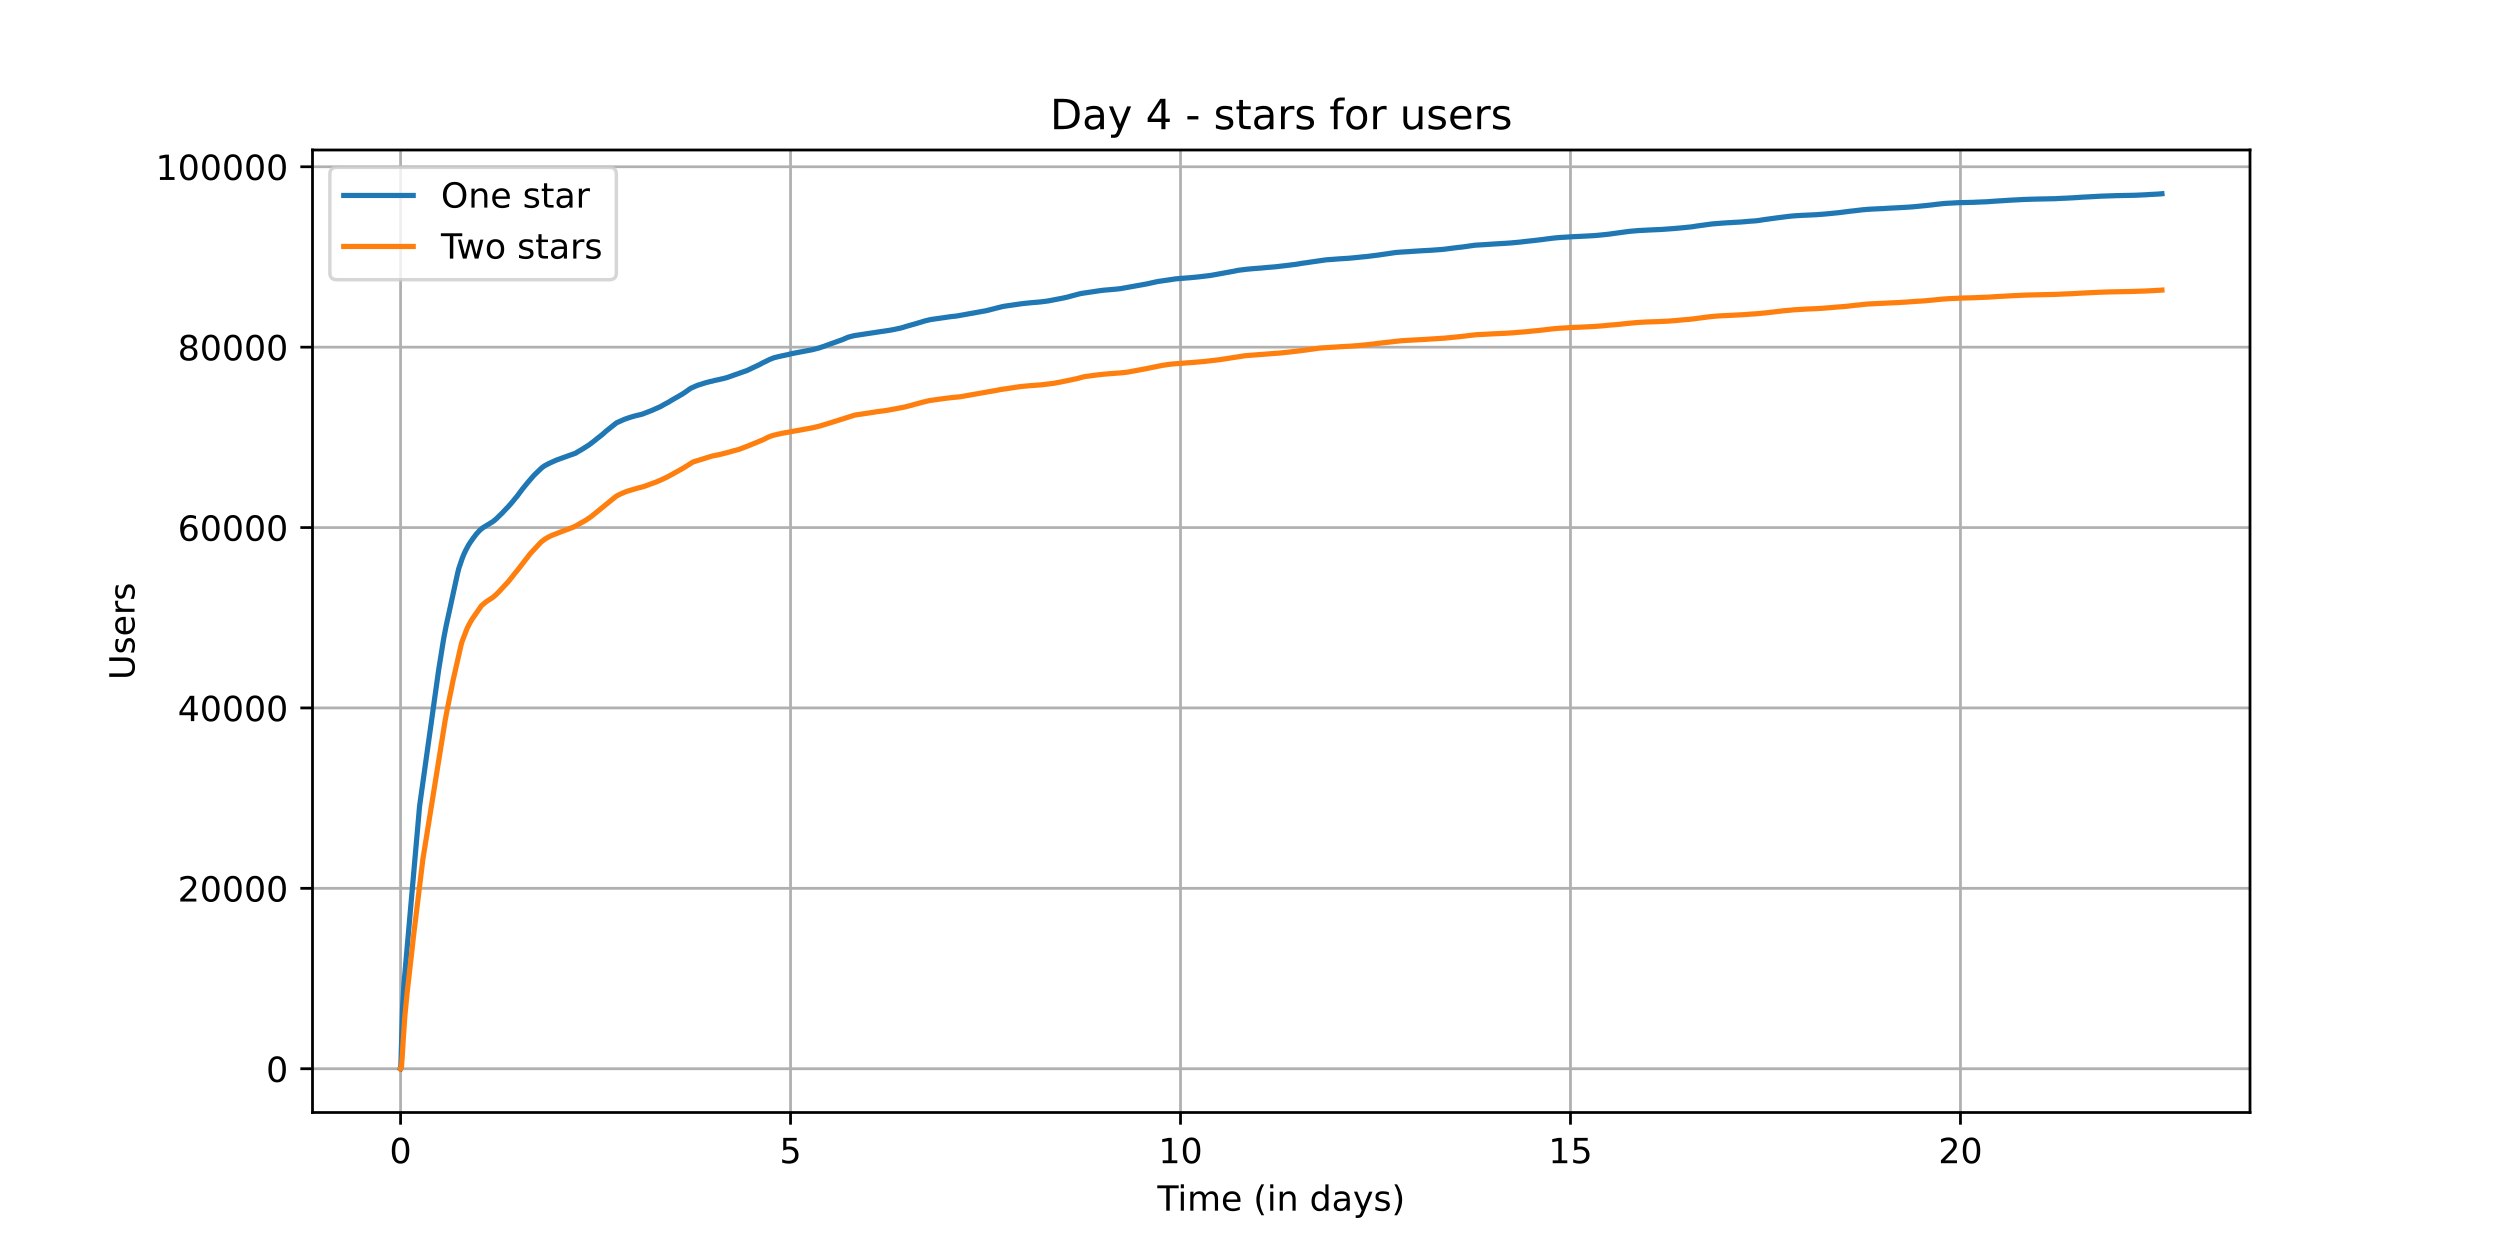 <?xml version="1.0" encoding="utf-8" standalone="no"?>
<!DOCTYPE svg PUBLIC "-//W3C//DTD SVG 1.1//EN"
  "http://www.w3.org/Graphics/SVG/1.1/DTD/svg11.dtd">
<!-- Created with matplotlib (https://matplotlib.org/) -->
<svg height="360pt" version="1.1" viewBox="0 0 720 360" width="720pt" xmlns="http://www.w3.org/2000/svg" xmlns:xlink="http://www.w3.org/1999/xlink">
 <defs>
  <style type="text/css">*{stroke-linecap:butt;stroke-linejoin:round;}</style>
 </defs>
 <g id="figure_1">
  <g id="patch_1">
   <path d="M 0 360 
L 720 360 
L 720 0 
L 0 0 
z
" style="fill:#ffffff;"/>
  </g>
  <g id="axes_1">
   <g id="patch_2">
    <path d="M 90 320.4 
L 648 320.4 
L 648 43.2 
L 90 43.2 
z
" style="fill:#ffffff;"/>
   </g>
   <g id="matplotlib.axis_1">
    <g id="xtick_1">
     <g id="line2d_1">
      <path clip-path="url(#pccb74ed607)" d="M 115.364 320.4 
L 115.364 43.2 
" style="fill:none;stroke:#b0b0b0;stroke-linecap:square;stroke-width:0.8;"/>
     </g>
     <g id="line2d_2">
      <defs>
       <path d="M 0 0 
L 0 3.5 
" id="m1d8fa5b2ba" style="stroke:#000000;stroke-width:0.8;"/>
      </defs>
      <g>
       <use style="stroke:#000000;stroke-width:0.8;" x="115.364" xlink:href="#m1d8fa5b2ba" y="320.4"/>
      </g>
     </g>
     <g id="text_1">
      <!-- 0 -->
      <g transform="translate(112.182 334.998)scale(0.1 -0.1)">
       <defs>
        <path d="M 31.781 66.406 
Q 24.172 66.406 20.328 58.906 
Q 16.5 51.422 16.5 36.375 
Q 16.5 21.391 20.328 13.891 
Q 24.172 6.391 31.781 6.391 
Q 39.453 6.391 43.281 13.891 
Q 47.125 21.391 47.125 36.375 
Q 47.125 51.422 43.281 58.906 
Q 39.453 66.406 31.781 66.406 
z
M 31.781 74.219 
Q 44.047 74.219 50.516 64.516 
Q 56.984 54.828 56.984 36.375 
Q 56.984 17.969 50.516 8.266 
Q 44.047 -1.422 31.781 -1.422 
Q 19.531 -1.422 13.062 8.266 
Q 6.594 17.969 6.594 36.375 
Q 6.594 54.828 13.062 64.516 
Q 19.531 74.219 31.781 74.219 
z
" id="DejaVuSans-48"/>
       </defs>
       <use xlink:href="#DejaVuSans-48"/>
      </g>
     </g>
    </g>
    <g id="xtick_2">
     <g id="line2d_3">
      <path clip-path="url(#pccb74ed607)" d="M 227.676 320.4 
L 227.676 43.2 
" style="fill:none;stroke:#b0b0b0;stroke-linecap:square;stroke-width:0.8;"/>
     </g>
     <g id="line2d_4">
      <g>
       <use style="stroke:#000000;stroke-width:0.8;" x="227.676" xlink:href="#m1d8fa5b2ba" y="320.4"/>
      </g>
     </g>
     <g id="text_2">
      <!-- 5 -->
      <g transform="translate(224.495 334.998)scale(0.1 -0.1)">
       <defs>
        <path d="M 10.797 72.906 
L 49.516 72.906 
L 49.516 64.594 
L 19.828 64.594 
L 19.828 46.734 
Q 21.969 47.469 24.109 47.828 
Q 26.266 48.188 28.422 48.188 
Q 40.625 48.188 47.75 41.5 
Q 54.891 34.812 54.891 23.391 
Q 54.891 11.625 47.562 5.094 
Q 40.234 -1.422 26.906 -1.422 
Q 22.312 -1.422 17.547 -0.641 
Q 12.797 0.141 7.719 1.703 
L 7.719 11.625 
Q 12.109 9.234 16.797 8.062 
Q 21.484 6.891 26.703 6.891 
Q 35.156 6.891 40.078 11.328 
Q 45.016 15.766 45.016 23.391 
Q 45.016 31 40.078 35.438 
Q 35.156 39.891 26.703 39.891 
Q 22.75 39.891 18.812 39.016 
Q 14.891 38.141 10.797 36.281 
z
" id="DejaVuSans-53"/>
       </defs>
       <use xlink:href="#DejaVuSans-53"/>
      </g>
     </g>
    </g>
    <g id="xtick_3">
     <g id="line2d_5">
      <path clip-path="url(#pccb74ed607)" d="M 339.988 320.4 
L 339.988 43.2 
" style="fill:none;stroke:#b0b0b0;stroke-linecap:square;stroke-width:0.8;"/>
     </g>
     <g id="line2d_6">
      <g>
       <use style="stroke:#000000;stroke-width:0.8;" x="339.988" xlink:href="#m1d8fa5b2ba" y="320.4"/>
      </g>
     </g>
     <g id="text_3">
      <!-- 10 -->
      <g transform="translate(333.626 334.998)scale(0.1 -0.1)">
       <defs>
        <path d="M 12.406 8.297 
L 28.516 8.297 
L 28.516 63.922 
L 10.984 60.406 
L 10.984 69.391 
L 28.422 72.906 
L 38.281 72.906 
L 38.281 8.297 
L 54.391 8.297 
L 54.391 0 
L 12.406 0 
z
" id="DejaVuSans-49"/>
       </defs>
       <use xlink:href="#DejaVuSans-49"/>
       <use x="63.623" xlink:href="#DejaVuSans-48"/>
      </g>
     </g>
    </g>
    <g id="xtick_4">
     <g id="line2d_7">
      <path clip-path="url(#pccb74ed607)" d="M 452.301 320.4 
L 452.301 43.2 
" style="fill:none;stroke:#b0b0b0;stroke-linecap:square;stroke-width:0.8;"/>
     </g>
     <g id="line2d_8">
      <g>
       <use style="stroke:#000000;stroke-width:0.8;" x="452.301" xlink:href="#m1d8fa5b2ba" y="320.4"/>
      </g>
     </g>
     <g id="text_4">
      <!-- 15 -->
      <g transform="translate(445.938 334.998)scale(0.1 -0.1)">
       <use xlink:href="#DejaVuSans-49"/>
       <use x="63.623" xlink:href="#DejaVuSans-53"/>
      </g>
     </g>
    </g>
    <g id="xtick_5">
     <g id="line2d_9">
      <path clip-path="url(#pccb74ed607)" d="M 564.613 320.4 
L 564.613 43.2 
" style="fill:none;stroke:#b0b0b0;stroke-linecap:square;stroke-width:0.8;"/>
     </g>
     <g id="line2d_10">
      <g>
       <use style="stroke:#000000;stroke-width:0.8;" x="564.613" xlink:href="#m1d8fa5b2ba" y="320.4"/>
      </g>
     </g>
     <g id="text_5">
      <!-- 20 -->
      <g transform="translate(558.251 334.998)scale(0.1 -0.1)">
       <defs>
        <path d="M 19.188 8.297 
L 53.609 8.297 
L 53.609 0 
L 7.328 0 
L 7.328 8.297 
Q 12.938 14.109 22.625 23.891 
Q 32.328 33.688 34.812 36.531 
Q 39.547 41.844 41.422 45.531 
Q 43.312 49.219 43.312 52.781 
Q 43.312 58.594 39.234 62.25 
Q 35.156 65.922 28.609 65.922 
Q 23.969 65.922 18.812 64.312 
Q 13.672 62.703 7.812 59.422 
L 7.812 69.391 
Q 13.766 71.781 18.938 73 
Q 24.125 74.219 28.422 74.219 
Q 39.75 74.219 46.484 68.547 
Q 53.219 62.891 53.219 53.422 
Q 53.219 48.922 51.531 44.891 
Q 49.859 40.875 45.406 35.406 
Q 44.188 33.984 37.641 27.219 
Q 31.109 20.453 19.188 8.297 
z
" id="DejaVuSans-50"/>
       </defs>
       <use xlink:href="#DejaVuSans-50"/>
       <use x="63.623" xlink:href="#DejaVuSans-48"/>
      </g>
     </g>
    </g>
    <g id="text_6">
     <!-- Time (in days) -->
     <g transform="translate(333.327 348.677)scale(0.1 -0.1)">
      <defs>
       <path d="M -0.297 72.906 
L 61.375 72.906 
L 61.375 64.594 
L 35.5 64.594 
L 35.5 0 
L 25.594 0 
L 25.594 64.594 
L -0.297 64.594 
z
" id="DejaVuSans-84"/>
       <path d="M 9.422 54.688 
L 18.406 54.688 
L 18.406 0 
L 9.422 0 
z
M 9.422 75.984 
L 18.406 75.984 
L 18.406 64.594 
L 9.422 64.594 
z
" id="DejaVuSans-105"/>
       <path d="M 52 44.188 
Q 55.375 50.25 60.062 53.125 
Q 64.75 56 71.094 56 
Q 79.641 56 84.281 50.016 
Q 88.922 44.047 88.922 33.016 
L 88.922 0 
L 79.891 0 
L 79.891 32.719 
Q 79.891 40.578 77.094 44.375 
Q 74.312 48.188 68.609 48.188 
Q 61.625 48.188 57.562 43.547 
Q 53.516 38.922 53.516 30.906 
L 53.516 0 
L 44.484 0 
L 44.484 32.719 
Q 44.484 40.625 41.703 44.406 
Q 38.922 48.188 33.109 48.188 
Q 26.219 48.188 22.156 43.531 
Q 18.109 38.875 18.109 30.906 
L 18.109 0 
L 9.078 0 
L 9.078 54.688 
L 18.109 54.688 
L 18.109 46.188 
Q 21.188 51.219 25.484 53.609 
Q 29.781 56 35.688 56 
Q 41.656 56 45.828 52.969 
Q 50 49.953 52 44.188 
z
" id="DejaVuSans-109"/>
       <path d="M 56.203 29.594 
L 56.203 25.203 
L 14.891 25.203 
Q 15.484 15.922 20.484 11.062 
Q 25.484 6.203 34.422 6.203 
Q 39.594 6.203 44.453 7.469 
Q 49.312 8.734 54.109 11.281 
L 54.109 2.781 
Q 49.266 0.734 44.188 -0.344 
Q 39.109 -1.422 33.891 -1.422 
Q 20.797 -1.422 13.156 6.188 
Q 5.516 13.812 5.516 26.812 
Q 5.516 40.234 12.766 48.109 
Q 20.016 56 32.328 56 
Q 43.359 56 49.781 48.891 
Q 56.203 41.797 56.203 29.594 
z
M 47.219 32.234 
Q 47.125 39.594 43.094 43.984 
Q 39.062 48.391 32.422 48.391 
Q 24.906 48.391 20.391 44.141 
Q 15.875 39.891 15.188 32.172 
z
" id="DejaVuSans-101"/>
       <path id="DejaVuSans-32"/>
       <path d="M 31 75.875 
Q 24.469 64.656 21.281 53.656 
Q 18.109 42.672 18.109 31.391 
Q 18.109 20.125 21.312 9.062 
Q 24.516 -2 31 -13.188 
L 23.188 -13.188 
Q 15.875 -1.703 12.234 9.375 
Q 8.594 20.453 8.594 31.391 
Q 8.594 42.281 12.203 53.312 
Q 15.828 64.359 23.188 75.875 
z
" id="DejaVuSans-40"/>
       <path d="M 54.891 33.016 
L 54.891 0 
L 45.906 0 
L 45.906 32.719 
Q 45.906 40.484 42.875 44.328 
Q 39.844 48.188 33.797 48.188 
Q 26.516 48.188 22.312 43.547 
Q 18.109 38.922 18.109 30.906 
L 18.109 0 
L 9.078 0 
L 9.078 54.688 
L 18.109 54.688 
L 18.109 46.188 
Q 21.344 51.125 25.703 53.562 
Q 30.078 56 35.797 56 
Q 45.219 56 50.047 50.172 
Q 54.891 44.344 54.891 33.016 
z
" id="DejaVuSans-110"/>
       <path d="M 45.406 46.391 
L 45.406 75.984 
L 54.391 75.984 
L 54.391 0 
L 45.406 0 
L 45.406 8.203 
Q 42.578 3.328 38.25 0.953 
Q 33.938 -1.422 27.875 -1.422 
Q 17.969 -1.422 11.734 6.484 
Q 5.516 14.406 5.516 27.297 
Q 5.516 40.188 11.734 48.094 
Q 17.969 56 27.875 56 
Q 33.938 56 38.25 53.625 
Q 42.578 51.266 45.406 46.391 
z
M 14.797 27.297 
Q 14.797 17.391 18.875 11.75 
Q 22.953 6.109 30.078 6.109 
Q 37.203 6.109 41.297 11.75 
Q 45.406 17.391 45.406 27.297 
Q 45.406 37.203 41.297 42.844 
Q 37.203 48.484 30.078 48.484 
Q 22.953 48.484 18.875 42.844 
Q 14.797 37.203 14.797 27.297 
z
" id="DejaVuSans-100"/>
       <path d="M 34.281 27.484 
Q 23.391 27.484 19.188 25 
Q 14.984 22.516 14.984 16.5 
Q 14.984 11.719 18.141 8.906 
Q 21.297 6.109 26.703 6.109 
Q 34.188 6.109 38.703 11.406 
Q 43.219 16.703 43.219 25.484 
L 43.219 27.484 
z
M 52.203 31.203 
L 52.203 0 
L 43.219 0 
L 43.219 8.297 
Q 40.141 3.328 35.547 0.953 
Q 30.953 -1.422 24.312 -1.422 
Q 15.922 -1.422 10.953 3.297 
Q 6 8.016 6 15.922 
Q 6 25.141 12.172 29.828 
Q 18.359 34.516 30.609 34.516 
L 43.219 34.516 
L 43.219 35.406 
Q 43.219 41.609 39.141 45 
Q 35.062 48.391 27.688 48.391 
Q 23 48.391 18.547 47.266 
Q 14.109 46.141 10.016 43.891 
L 10.016 52.203 
Q 14.938 54.109 19.578 55.047 
Q 24.219 56 28.609 56 
Q 40.484 56 46.344 49.844 
Q 52.203 43.703 52.203 31.203 
z
" id="DejaVuSans-97"/>
       <path d="M 32.172 -5.078 
Q 28.375 -14.844 24.75 -17.812 
Q 21.141 -20.797 15.094 -20.797 
L 7.906 -20.797 
L 7.906 -13.281 
L 13.188 -13.281 
Q 16.891 -13.281 18.938 -11.516 
Q 21 -9.766 23.484 -3.219 
L 25.094 0.875 
L 2.984 54.688 
L 12.5 54.688 
L 29.594 11.922 
L 46.688 54.688 
L 56.203 54.688 
z
" id="DejaVuSans-121"/>
       <path d="M 44.281 53.078 
L 44.281 44.578 
Q 40.484 46.531 36.375 47.5 
Q 32.281 48.484 27.875 48.484 
Q 21.188 48.484 17.844 46.438 
Q 14.5 44.391 14.5 40.281 
Q 14.5 37.156 16.891 35.375 
Q 19.281 33.594 26.516 31.984 
L 29.594 31.297 
Q 39.156 29.25 43.188 25.516 
Q 47.219 21.781 47.219 15.094 
Q 47.219 7.469 41.188 3.016 
Q 35.156 -1.422 24.609 -1.422 
Q 20.219 -1.422 15.453 -0.562 
Q 10.688 0.297 5.422 2 
L 5.422 11.281 
Q 10.406 8.688 15.234 7.391 
Q 20.062 6.109 24.812 6.109 
Q 31.156 6.109 34.562 8.281 
Q 37.984 10.453 37.984 14.406 
Q 37.984 18.062 35.516 20.016 
Q 33.062 21.969 24.703 23.781 
L 21.578 24.516 
Q 13.234 26.266 9.516 29.906 
Q 5.812 33.547 5.812 39.891 
Q 5.812 47.609 11.281 51.797 
Q 16.75 56 26.812 56 
Q 31.781 56 36.172 55.266 
Q 40.578 54.547 44.281 53.078 
z
" id="DejaVuSans-115"/>
       <path d="M 8.016 75.875 
L 15.828 75.875 
Q 23.141 64.359 26.781 53.312 
Q 30.422 42.281 30.422 31.391 
Q 30.422 20.453 26.781 9.375 
Q 23.141 -1.703 15.828 -13.188 
L 8.016 -13.188 
Q 14.5 -2 17.703 9.062 
Q 20.906 20.125 20.906 31.391 
Q 20.906 42.672 17.703 53.656 
Q 14.5 64.656 8.016 75.875 
z
" id="DejaVuSans-41"/>
      </defs>
      <use xlink:href="#DejaVuSans-84"/>
      <use x="57.959" xlink:href="#DejaVuSans-105"/>
      <use x="85.742" xlink:href="#DejaVuSans-109"/>
      <use x="183.154" xlink:href="#DejaVuSans-101"/>
      <use x="244.678" xlink:href="#DejaVuSans-32"/>
      <use x="276.465" xlink:href="#DejaVuSans-40"/>
      <use x="315.479" xlink:href="#DejaVuSans-105"/>
      <use x="343.262" xlink:href="#DejaVuSans-110"/>
      <use x="406.641" xlink:href="#DejaVuSans-32"/>
      <use x="438.428" xlink:href="#DejaVuSans-100"/>
      <use x="501.904" xlink:href="#DejaVuSans-97"/>
      <use x="563.184" xlink:href="#DejaVuSans-121"/>
      <use x="622.363" xlink:href="#DejaVuSans-115"/>
      <use x="674.463" xlink:href="#DejaVuSans-41"/>
     </g>
    </g>
   </g>
   <g id="matplotlib.axis_2">
    <g id="ytick_1">
     <g id="line2d_11">
      <path clip-path="url(#pccb74ed607)" d="M 90 307.8 
L 648 307.8 
" style="fill:none;stroke:#b0b0b0;stroke-linecap:square;stroke-width:0.8;"/>
     </g>
     <g id="line2d_12">
      <defs>
       <path d="M 0 0 
L -3.5 0 
" id="mc77e8bf66b" style="stroke:#000000;stroke-width:0.8;"/>
      </defs>
      <g>
       <use style="stroke:#000000;stroke-width:0.8;" x="90" xlink:href="#mc77e8bf66b" y="307.8"/>
      </g>
     </g>
     <g id="text_7">
      <!-- 0 -->
      <g transform="translate(76.638 311.599)scale(0.1 -0.1)">
       <use xlink:href="#DejaVuSans-48"/>
      </g>
     </g>
    </g>
    <g id="ytick_2">
     <g id="line2d_13">
      <path clip-path="url(#pccb74ed607)" d="M 90 255.846 
L 648 255.846 
" style="fill:none;stroke:#b0b0b0;stroke-linecap:square;stroke-width:0.8;"/>
     </g>
     <g id="line2d_14">
      <g>
       <use style="stroke:#000000;stroke-width:0.8;" x="90" xlink:href="#mc77e8bf66b" y="255.846"/>
      </g>
     </g>
     <g id="text_8">
      <!-- 20000 -->
      <g transform="translate(51.188 259.645)scale(0.1 -0.1)">
       <use xlink:href="#DejaVuSans-50"/>
       <use x="63.623" xlink:href="#DejaVuSans-48"/>
       <use x="127.246" xlink:href="#DejaVuSans-48"/>
       <use x="190.869" xlink:href="#DejaVuSans-48"/>
       <use x="254.492" xlink:href="#DejaVuSans-48"/>
      </g>
     </g>
    </g>
    <g id="ytick_3">
     <g id="line2d_15">
      <path clip-path="url(#pccb74ed607)" d="M 90 203.891 
L 648 203.891 
" style="fill:none;stroke:#b0b0b0;stroke-linecap:square;stroke-width:0.8;"/>
     </g>
     <g id="line2d_16">
      <g>
       <use style="stroke:#000000;stroke-width:0.8;" x="90" xlink:href="#mc77e8bf66b" y="203.891"/>
      </g>
     </g>
     <g id="text_9">
      <!-- 40000 -->
      <g transform="translate(51.188 207.69)scale(0.1 -0.1)">
       <defs>
        <path d="M 37.797 64.312 
L 12.891 25.391 
L 37.797 25.391 
z
M 35.203 72.906 
L 47.609 72.906 
L 47.609 25.391 
L 58.016 25.391 
L 58.016 17.188 
L 47.609 17.188 
L 47.609 0 
L 37.797 0 
L 37.797 17.188 
L 4.891 17.188 
L 4.891 26.703 
z
" id="DejaVuSans-52"/>
       </defs>
       <use xlink:href="#DejaVuSans-52"/>
       <use x="63.623" xlink:href="#DejaVuSans-48"/>
       <use x="127.246" xlink:href="#DejaVuSans-48"/>
       <use x="190.869" xlink:href="#DejaVuSans-48"/>
       <use x="254.492" xlink:href="#DejaVuSans-48"/>
      </g>
     </g>
    </g>
    <g id="ytick_4">
     <g id="line2d_17">
      <path clip-path="url(#pccb74ed607)" d="M 90 151.937 
L 648 151.937 
" style="fill:none;stroke:#b0b0b0;stroke-linecap:square;stroke-width:0.8;"/>
     </g>
     <g id="line2d_18">
      <g>
       <use style="stroke:#000000;stroke-width:0.8;" x="90" xlink:href="#mc77e8bf66b" y="151.937"/>
      </g>
     </g>
     <g id="text_10">
      <!-- 60000 -->
      <g transform="translate(51.188 155.736)scale(0.1 -0.1)">
       <defs>
        <path d="M 33.016 40.375 
Q 26.375 40.375 22.484 35.828 
Q 18.609 31.297 18.609 23.391 
Q 18.609 15.531 22.484 10.953 
Q 26.375 6.391 33.016 6.391 
Q 39.656 6.391 43.531 10.953 
Q 47.406 15.531 47.406 23.391 
Q 47.406 31.297 43.531 35.828 
Q 39.656 40.375 33.016 40.375 
z
M 52.594 71.297 
L 52.594 62.312 
Q 48.875 64.062 45.094 64.984 
Q 41.312 65.922 37.594 65.922 
Q 27.828 65.922 22.672 59.328 
Q 17.531 52.734 16.797 39.406 
Q 19.672 43.656 24.016 45.922 
Q 28.375 48.188 33.594 48.188 
Q 44.578 48.188 50.953 41.516 
Q 57.328 34.859 57.328 23.391 
Q 57.328 12.156 50.688 5.359 
Q 44.047 -1.422 33.016 -1.422 
Q 20.359 -1.422 13.672 8.266 
Q 6.984 17.969 6.984 36.375 
Q 6.984 53.656 15.188 63.938 
Q 23.391 74.219 37.203 74.219 
Q 40.922 74.219 44.703 73.484 
Q 48.484 72.75 52.594 71.297 
z
" id="DejaVuSans-54"/>
       </defs>
       <use xlink:href="#DejaVuSans-54"/>
       <use x="63.623" xlink:href="#DejaVuSans-48"/>
       <use x="127.246" xlink:href="#DejaVuSans-48"/>
       <use x="190.869" xlink:href="#DejaVuSans-48"/>
       <use x="254.492" xlink:href="#DejaVuSans-48"/>
      </g>
     </g>
    </g>
    <g id="ytick_5">
     <g id="line2d_19">
      <path clip-path="url(#pccb74ed607)" d="M 90 99.982 
L 648 99.982 
" style="fill:none;stroke:#b0b0b0;stroke-linecap:square;stroke-width:0.8;"/>
     </g>
     <g id="line2d_20">
      <g>
       <use style="stroke:#000000;stroke-width:0.8;" x="90" xlink:href="#mc77e8bf66b" y="99.982"/>
      </g>
     </g>
     <g id="text_11">
      <!-- 80000 -->
      <g transform="translate(51.188 103.781)scale(0.1 -0.1)">
       <defs>
        <path d="M 31.781 34.625 
Q 24.75 34.625 20.719 30.859 
Q 16.703 27.094 16.703 20.516 
Q 16.703 13.922 20.719 10.156 
Q 24.75 6.391 31.781 6.391 
Q 38.812 6.391 42.859 10.172 
Q 46.922 13.969 46.922 20.516 
Q 46.922 27.094 42.891 30.859 
Q 38.875 34.625 31.781 34.625 
z
M 21.922 38.812 
Q 15.578 40.375 12.031 44.719 
Q 8.5 49.078 8.5 55.328 
Q 8.5 64.062 14.719 69.141 
Q 20.953 74.219 31.781 74.219 
Q 42.672 74.219 48.875 69.141 
Q 55.078 64.062 55.078 55.328 
Q 55.078 49.078 51.531 44.719 
Q 48 40.375 41.703 38.812 
Q 48.828 37.156 52.797 32.312 
Q 56.781 27.484 56.781 20.516 
Q 56.781 9.906 50.312 4.234 
Q 43.844 -1.422 31.781 -1.422 
Q 19.734 -1.422 13.25 4.234 
Q 6.781 9.906 6.781 20.516 
Q 6.781 27.484 10.781 32.312 
Q 14.797 37.156 21.922 38.812 
z
M 18.312 54.391 
Q 18.312 48.734 21.844 45.562 
Q 25.391 42.391 31.781 42.391 
Q 38.141 42.391 41.719 45.562 
Q 45.312 48.734 45.312 54.391 
Q 45.312 60.062 41.719 63.234 
Q 38.141 66.406 31.781 66.406 
Q 25.391 66.406 21.844 63.234 
Q 18.312 60.062 18.312 54.391 
z
" id="DejaVuSans-56"/>
       </defs>
       <use xlink:href="#DejaVuSans-56"/>
       <use x="63.623" xlink:href="#DejaVuSans-48"/>
       <use x="127.246" xlink:href="#DejaVuSans-48"/>
       <use x="190.869" xlink:href="#DejaVuSans-48"/>
       <use x="254.492" xlink:href="#DejaVuSans-48"/>
      </g>
     </g>
    </g>
    <g id="ytick_6">
     <g id="line2d_21">
      <path clip-path="url(#pccb74ed607)" d="M 90 48.028 
L 648 48.028 
" style="fill:none;stroke:#b0b0b0;stroke-linecap:square;stroke-width:0.8;"/>
     </g>
     <g id="line2d_22">
      <g>
       <use style="stroke:#000000;stroke-width:0.8;" x="90" xlink:href="#mc77e8bf66b" y="48.028"/>
      </g>
     </g>
     <g id="text_12">
      <!-- 100000 -->
      <g transform="translate(44.825 51.827)scale(0.1 -0.1)">
       <use xlink:href="#DejaVuSans-49"/>
       <use x="63.623" xlink:href="#DejaVuSans-48"/>
       <use x="127.246" xlink:href="#DejaVuSans-48"/>
       <use x="190.869" xlink:href="#DejaVuSans-48"/>
       <use x="254.492" xlink:href="#DejaVuSans-48"/>
       <use x="318.115" xlink:href="#DejaVuSans-48"/>
      </g>
     </g>
    </g>
    <g id="text_13">
     <!-- Users -->
     <g transform="translate(38.745 195.801)rotate(-90)scale(0.1 -0.1)">
      <defs>
       <path d="M 8.688 72.906 
L 18.609 72.906 
L 18.609 28.609 
Q 18.609 16.891 22.844 11.734 
Q 27.094 6.594 36.625 6.594 
Q 46.094 6.594 50.344 11.734 
Q 54.594 16.891 54.594 28.609 
L 54.594 72.906 
L 64.5 72.906 
L 64.5 27.391 
Q 64.5 13.141 57.438 5.859 
Q 50.391 -1.422 36.625 -1.422 
Q 22.797 -1.422 15.734 5.859 
Q 8.688 13.141 8.688 27.391 
z
" id="DejaVuSans-85"/>
       <path d="M 41.109 46.297 
Q 39.594 47.172 37.812 47.578 
Q 36.031 48 33.891 48 
Q 26.266 48 22.188 43.047 
Q 18.109 38.094 18.109 28.812 
L 18.109 0 
L 9.078 0 
L 9.078 54.688 
L 18.109 54.688 
L 18.109 46.188 
Q 20.953 51.172 25.484 53.578 
Q 30.031 56 36.531 56 
Q 37.453 56 38.578 55.875 
Q 39.703 55.766 41.062 55.516 
z
" id="DejaVuSans-114"/>
      </defs>
      <use xlink:href="#DejaVuSans-85"/>
      <use x="73.193" xlink:href="#DejaVuSans-115"/>
      <use x="125.293" xlink:href="#DejaVuSans-101"/>
      <use x="186.816" xlink:href="#DejaVuSans-114"/>
      <use x="227.93" xlink:href="#DejaVuSans-115"/>
     </g>
    </g>
   </g>
   <g id="line2d_23">
    <path clip-path="url(#pccb74ed607)" d="M 115.364 307.8 
L 115.409 307.709 
L 115.487 305.631 
L 115.935 290.133 
L 116.337 283.397 
L 120.84 232.154 
L 123.619 212.271 
L 124.112 208.816 
L 124.822 203.686 
L 126.31 193.105 
L 127.639 184.764 
L 127.8 183.826 
L 128.464 180.363 
L 131.829 164.928 
L 131.86 164.821 
L 132.092 163.86 
L 133.114 160.836 
L 133.377 160.179 
L 133.682 159.441 
L 134.207 158.353 
L 134.584 157.646 
L 134.732 157.384 
L 134.955 156.963 
L 135.388 156.285 
L 135.72 155.789 
L 135.898 155.558 
L 136.269 155.004 
L 136.594 154.602 
L 136.873 154.217 
L 137.125 153.877 
L 137.48 153.482 
L 138.12 152.791 
L 138.785 152.204 
L 139.295 151.848 
L 141.558 150.469 
L 141.943 150.225 
L 142.175 150.058 
L 142.515 149.765 
L 142.839 149.497 
L 144.567 147.819 
L 144.799 147.585 
L 144.799 147.585 
L 145.247 147.092 
L 145.417 146.915 
L 146.481 145.801 
L 146.82 145.408 
L 146.932 145.302 
L 147.303 144.858 
L 147.427 144.717 
L 148.024 143.998 
L 148.24 143.728 
L 148.642 143.226 
L 148.772 143.12 
L 150.015 141.437 
L 150.139 141.294 
L 150.447 140.857 
L 151.879 139.104 
L 152.13 138.802 
L 152.59 138.278 
L 152.776 138.047 
L 152.871 137.943 
L 153.812 136.859 
L 155.978 134.779 
L 156.179 134.618 
L 156.605 134.308 
L 156.767 134.202 
L 157.06 134.02 
L 157.702 133.701 
L 157.948 133.552 
L 158.18 133.446 
L 159.122 133.004 
L 159.693 132.752 
L 159.878 132.672 
L 160.451 132.425 
L 165.85 130.485 
L 166.206 130.233 
L 167.798 129.313 
L 168.122 129.103 
L 168.339 128.957 
L 169.359 128.318 
L 169.854 127.973 
L 171.183 126.957 
L 171.941 126.336 
L 172.204 126.136 
L 173.394 125.198 
L 173.626 124.99 
L 173.966 124.707 
L 174.43 124.268 
L 177.475 121.834 
L 177.66 121.728 
L 179.84 120.761 
L 180.103 120.67 
L 180.289 120.6 
L 180.891 120.39 
L 181.587 120.164 
L 182.39 119.917 
L 182.731 119.818 
L 184.199 119.465 
L 184.678 119.346 
L 185.065 119.236 
L 187.507 118.293 
L 187.971 118.112 
L 188.187 118.005 
L 190.104 117.15 
L 190.305 117.049 
L 191.527 116.353 
L 192.146 116.031 
L 192.625 115.774 
L 193.012 115.527 
L 193.321 115.329 
L 194.696 114.54 
L 194.99 114.379 
L 196.475 113.516 
L 197.186 113.054 
L 197.511 112.83 
L 198.64 112.03 
L 198.996 111.794 
L 200.712 111.043 
L 200.959 110.937 
L 201.516 110.778 
L 202.227 110.55 
L 202.614 110.417 
L 203.449 110.168 
L 203.743 110.103 
L 204.144 109.994 
L 204.5 109.882 
L 205.133 109.773 
L 205.752 109.583 
L 206.246 109.479 
L 206.633 109.409 
L 207.128 109.3 
L 207.623 109.173 
L 208.15 109.064 
L 209.345 108.749 
L 215.205 106.682 
L 215.622 106.474 
L 219.009 104.874 
L 219.164 104.775 
L 219.659 104.494 
L 220.54 104.081 
L 220.957 103.871 
L 221.715 103.499 
L 222.875 103.042 
L 224.189 102.71 
L 224.622 102.614 
L 227.112 102.084 
L 227.483 101.969 
L 228.426 101.767 
L 233.852 100.735 
L 234.346 100.611 
L 235.939 100.195 
L 236.512 99.995 
L 236.884 99.881 
L 237.517 99.67 
L 237.78 99.561 
L 238.692 99.229 
L 242.914 97.709 
L 243.223 97.543 
L 243.687 97.356 
L 244.228 97.119 
L 245.651 96.751 
L 246.161 96.641 
L 253.836 95.472 
L 254.614 95.366 
L 255.263 95.262 
L 256.005 95.158 
L 256.407 95.08 
L 257.072 94.971 
L 259.471 94.465 
L 259.687 94.397 
L 260.12 94.288 
L 260.708 94.077 
L 262.749 93.501 
L 263.151 93.392 
L 263.414 93.316 
L 266.446 92.405 
L 267.793 92.088 
L 268.025 92.033 
L 273.84 91.191 
L 274.876 91.082 
L 275.355 91.036 
L 283.552 89.568 
L 283.768 89.529 
L 284.294 89.42 
L 285.5 89.108 
L 285.979 88.991 
L 286.396 88.885 
L 286.659 88.807 
L 288.128 88.448 
L 288.639 88.316 
L 289.164 88.207 
L 294.376 87.451 
L 295.365 87.342 
L 297.05 87.173 
L 298.426 87.064 
L 299.834 86.936 
L 300.638 86.83 
L 301.148 86.77 
L 301.921 86.661 
L 306.358 85.801 
L 306.806 85.697 
L 307.301 85.588 
L 307.78 85.469 
L 308.12 85.359 
L 309.341 85.045 
L 310.949 84.614 
L 311.474 84.505 
L 316.946 83.689 
L 317.845 83.58 
L 319.174 83.466 
L 320.395 83.357 
L 321.848 83.227 
L 322.76 83.118 
L 330.63 81.702 
L 330.877 81.632 
L 333.041 81.159 
L 333.459 81.073 
L 338.637 80.307 
L 339.936 80.198 
L 341.172 80.099 
L 342.61 79.99 
L 344.141 79.842 
L 345.285 79.733 
L 347.714 79.439 
L 348.641 79.33 
L 355.553 78.07 
L 356.001 77.966 
L 356.527 77.857 
L 359.063 77.54 
L 360.254 77.431 
L 361.676 77.307 
L 363.176 77.197 
L 363.64 77.156 
L 364.769 77.049 
L 365.002 77.021 
L 366.21 76.93 
L 367.462 76.821 
L 368.003 76.756 
L 368.9 76.649 
L 369.41 76.59 
L 370.384 76.48 
L 372.95 76.158 
L 373.723 76.052 
L 374.125 75.971 
L 374.743 75.865 
L 375.377 75.766 
L 376.29 75.657 
L 376.954 75.548 
L 381.934 74.831 
L 383.465 74.722 
L 384.671 74.628 
L 386.062 74.522 
L 386.464 74.501 
L 388.241 74.392 
L 389.617 74.27 
L 390.73 74.161 
L 392.431 73.984 
L 393.622 73.875 
L 394.178 73.802 
L 395.075 73.693 
L 395.631 73.623 
L 396.466 73.516 
L 397.023 73.446 
L 401.941 72.724 
L 403.271 72.615 
L 404.261 72.558 
L 405.977 72.451 
L 406.441 72.407 
L 408.142 72.301 
L 408.559 72.272 
L 410.431 72.163 
L 411.343 72.119 
L 413.059 72.01 
L 414.296 71.916 
L 415.703 71.807 
L 418.455 71.451 
L 419.32 71.342 
L 419.877 71.267 
L 420.99 71.158 
L 424.904 70.607 
L 426.836 70.498 
L 427.872 70.433 
L 429.479 70.324 
L 430.608 70.249 
L 432.494 70.139 
L 433.529 70.077 
L 435.121 69.968 
L 436.621 69.83 
L 437.796 69.721 
L 440.053 69.451 
L 441.166 69.342 
L 443.377 69.085 
L 444.29 68.976 
L 444.862 68.895 
L 445.62 68.786 
L 446.069 68.747 
L 446.781 68.638 
L 447.074 68.609 
L 448.095 68.5 
L 449.456 68.386 
L 451.295 68.277 
L 451.728 68.248 
L 452.795 68.181 
L 455.114 68.072 
L 456.088 68.02 
L 458.19 67.911 
L 459.242 67.843 
L 460.525 67.734 
L 462.21 67.56 
L 463.261 67.451 
L 467.188 66.908 
L 468.007 66.799 
L 468.579 66.721 
L 469.414 66.612 
L 470.681 66.508 
L 471.903 66.399 
L 472.83 66.355 
L 474.902 66.245 
L 475.814 66.204 
L 478.21 66.095 
L 479.23 66.032 
L 480.683 65.923 
L 481.843 65.838 
L 483.064 65.729 
L 483.358 65.703 
L 484.594 65.593 
L 486.217 65.43 
L 487.284 65.323 
L 487.949 65.212 
L 488.583 65.105 
L 489.155 65.03 
L 493.02 64.497 
L 494.411 64.388 
L 495.71 64.279 
L 497.24 64.175 
L 497.472 64.152 
L 498.353 64.115 
L 500.131 64.006 
L 501.043 63.965 
L 502.373 63.856 
L 503.827 63.726 
L 505.419 63.617 
L 505.913 63.567 
L 506.733 63.463 
L 507.088 63.401 
L 507.799 63.292 
L 508.155 63.237 
L 511.603 62.764 
L 512.469 62.655 
L 515.16 62.31 
L 516.288 62.201 
L 517.526 62.107 
L 519.412 62.001 
L 519.783 61.988 
L 522.117 61.879 
L 523.029 61.837 
L 524.497 61.728 
L 525.765 61.624 
L 526.924 61.515 
L 528.671 61.336 
L 529.784 61.227 
L 532.876 60.824 
L 533.959 60.715 
L 536.387 60.421 
L 537.639 60.317 
L 537.933 60.286 
L 539.959 60.177 
L 540.345 60.162 
L 542.664 60.052 
L 542.957 60.026 
L 544.751 59.917 
L 545.601 59.884 
L 547.564 59.775 
L 547.95 59.756 
L 549.772 59.647 
L 550.962 59.556 
L 552.137 59.447 
L 553.837 59.276 
L 555.012 59.167 
L 555.538 59.102 
L 556.574 58.993 
L 557.177 58.904 
L 559.095 58.691 
L 560.177 58.582 
L 561.121 58.533 
L 563.131 58.424 
L 564.09 58.374 
L 568.588 58.265 
L 569.021 58.234 
L 571.633 58.125 
L 572.468 58.094 
L 573.766 57.985 
L 574.184 57.959 
L 575.869 57.85 
L 576.858 57.795 
L 578.42 57.686 
L 579.425 57.629 
L 581.59 57.52 
L 582.611 57.457 
L 585.857 57.348 
L 586.615 57.333 
L 591.855 57.224 
L 592.876 57.161 
L 595.396 57.052 
L 596.354 57 
L 598.286 56.891 
L 599.538 56.795 
L 601.657 56.686 
L 602.631 56.631 
L 604.626 56.522 
L 605.059 56.494 
L 608.444 56.384 
L 609.326 56.348 
L 614.751 56.239 
L 615.648 56.2 
L 617.998 56.091 
L 619.142 56.013 
L 621.307 55.904 
L 622.497 55.813 
L 622.636 55.8 
L 622.636 55.8 
" style="fill:none;stroke:#1f77b4;stroke-linecap:square;stroke-width:1.5;"/>
   </g>
   <g id="line2d_24">
    <path clip-path="url(#pccb74ed607)" d="M 115.364 307.8 
L 115.518 307.722 
L 115.641 307.044 
L 115.856 304.101 
L 116.121 299.615 
L 116.6 292.629 
L 117.28 285.688 
L 118.757 272.679 
L 119.012 270.276 
L 121.782 247.509 
L 128.217 207.408 
L 128.619 205.247 
L 129.696 199.833 
L 129.962 198.597 
L 130.425 196.212 
L 132.848 185.523 
L 132.957 185.138 
L 133.157 184.546 
L 134.522 180.977 
L 134.893 180.257 
L 135.303 179.478 
L 135.488 179.135 
L 135.983 178.293 
L 138.661 174.438 
L 139.845 173.438 
L 140.138 173.22 
L 140.339 173.095 
L 140.771 172.814 
L 141.088 172.604 
L 142.062 171.968 
L 142.325 171.697 
L 142.53 171.544 
L 142.777 171.331 
L 142.978 171.139 
L 143.873 170.238 
L 144.181 169.892 
L 144.413 169.643 
L 144.691 169.347 
L 144.691 169.347 
L 145.278 168.705 
L 145.634 168.346 
L 146.453 167.448 
L 146.7 167.131 
L 147.55 166.06 
L 147.705 165.881 
L 147.968 165.517 
L 148.942 164.341 
L 149.228 163.977 
L 151.59 160.912 
L 151.759 160.714 
L 152.022 160.348 
L 152.824 159.327 
L 153.087 159.047 
L 155.855 156.083 
L 156.389 155.68 
L 156.535 155.571 
L 156.976 155.23 
L 157.199 155.124 
L 157.47 154.95 
L 157.941 154.677 
L 158.513 154.389 
L 158.714 154.28 
L 163.021 152.607 
L 163.377 152.498 
L 163.856 152.305 
L 164.876 151.916 
L 165.294 151.739 
L 166.252 151.23 
L 166.731 150.96 
L 167.102 150.736 
L 167.519 150.487 
L 167.767 150.36 
L 167.952 150.261 
L 168.308 150.061 
L 168.741 149.804 
L 169.375 149.37 
L 170.148 148.863 
L 177.351 143.006 
L 177.768 142.751 
L 178.619 142.315 
L 179.036 142.133 
L 179.547 141.915 
L 179.933 141.746 
L 180.18 141.652 
L 180.659 141.463 
L 183.735 140.553 
L 184.168 140.444 
L 184.601 140.348 
L 185.498 140.086 
L 189.007 138.805 
L 189.517 138.589 
L 190.676 138.083 
L 191.372 137.748 
L 192.146 137.382 
L 192.501 137.179 
L 193.413 136.701 
L 193.924 136.426 
L 194.186 136.249 
L 194.805 135.927 
L 196.893 134.742 
L 199.583 133.051 
L 204.855 131.409 
L 205.35 131.3 
L 207.825 130.77 
L 208.181 130.653 
L 208.663 130.547 
L 210.195 130.152 
L 210.567 130.043 
L 211.2 129.843 
L 212.592 129.495 
L 212.808 129.432 
L 215.159 128.534 
L 215.622 128.349 
L 217.215 127.695 
L 217.648 127.531 
L 218.096 127.347 
L 218.669 127.097 
L 219.922 126.58 
L 220.2 126.427 
L 220.617 126.211 
L 220.957 126.045 
L 221.251 125.894 
L 221.529 125.788 
L 222.488 125.432 
L 223.663 125.128 
L 224.081 125.037 
L 224.638 124.931 
L 225.102 124.816 
L 225.689 124.707 
L 233.264 123.336 
L 234.037 123.19 
L 235.691 122.8 
L 236.218 122.658 
L 236.605 122.549 
L 237.316 122.328 
L 237.579 122.247 
L 238.43 121.998 
L 239.11 121.772 
L 239.481 121.663 
L 246.208 119.538 
L 251.913 118.683 
L 252.471 118.574 
L 253.029 118.504 
L 253.867 118.397 
L 254.38 118.338 
L 255.155 118.229 
L 255.804 118.125 
L 260.414 117.254 
L 260.661 117.189 
L 262.053 116.834 
L 262.533 116.724 
L 263.244 116.493 
L 264.528 116.171 
L 264.729 116.104 
L 265.131 115.994 
L 265.673 115.841 
L 266.168 115.732 
L 267.746 115.353 
L 268.334 115.272 
L 272.448 114.698 
L 273.407 114.592 
L 273.979 114.516 
L 275.525 114.371 
L 276.545 114.262 
L 287.664 112.3 
L 287.989 112.21 
L 294.051 111.311 
L 295.257 111.202 
L 296.694 111.069 
L 298.317 110.96 
L 298.797 110.913 
L 300.128 110.804 
L 302.632 110.492 
L 303.544 110.383 
L 304.395 110.212 
L 304.997 110.103 
L 305.368 110.038 
L 308.475 109.404 
L 308.769 109.336 
L 309.264 109.227 
L 310.16 109.043 
L 310.547 108.934 
L 312.17 108.508 
L 312.85 108.399 
L 313.391 108.331 
L 314.149 108.227 
L 314.38 108.196 
L 315.138 108.087 
L 315.71 108.012 
L 317.706 107.791 
L 318.911 107.684 
L 319.221 107.651 
L 320.627 107.544 
L 321.06 107.513 
L 322.559 107.404 
L 324.137 107.253 
L 324.909 107.144 
L 330.46 106.108 
L 331.387 105.91 
L 334.711 105.235 
L 335.267 105.159 
L 335.901 105.053 
L 336.473 104.972 
L 337.308 104.868 
L 337.617 104.832 
L 338.947 104.723 
L 339.874 104.676 
L 341.157 104.567 
L 341.667 104.51 
L 343.43 104.401 
L 344.898 104.268 
L 346.151 104.162 
L 346.568 104.133 
L 347.542 104.024 
L 349.924 103.738 
L 350.976 103.629 
L 358.692 102.434 
L 360.084 102.325 
L 361.367 102.224 
L 362.789 102.115 
L 363.933 102.032 
L 365.373 101.923 
L 366.735 101.803 
L 368.451 101.694 
L 370.384 101.484 
L 371.481 101.374 
L 373.738 101.104 
L 374.558 100.995 
L 375.083 100.933 
L 375.934 100.824 
L 380.032 100.252 
L 381.563 100.143 
L 381.996 100.112 
L 383.619 100.003 
L 384.609 99.948 
L 386.232 99.839 
L 387.206 99.785 
L 389.138 99.678 
L 389.602 99.637 
L 391.194 99.527 
L 392.864 99.361 
L 393.993 99.255 
L 394.596 99.169 
L 395.57 99.06 
L 398.106 98.748 
L 399.112 98.639 
L 401.122 98.41 
L 402.003 98.301 
L 403.735 98.12 
L 405.451 98.01 
L 406.364 97.969 
L 408.312 97.86 
L 408.713 97.839 
L 410.818 97.732 
L 411.297 97.688 
L 412.997 97.579 
L 413.399 97.558 
L 414.961 97.449 
L 415.95 97.395 
L 416.986 97.288 
L 417.434 97.252 
L 419.15 97.078 
L 420.248 96.969 
L 422.243 96.743 
L 423.093 96.634 
L 425.197 96.395 
L 427.362 96.286 
L 428.32 96.234 
L 430.438 96.124 
L 431.381 96.078 
L 433.761 95.971 
L 434.163 95.948 
L 435.817 95.839 
L 436.266 95.802 
L 437.41 95.693 
L 438.476 95.623 
L 439.775 95.514 
L 441.692 95.301 
L 442.991 95.194 
L 443.548 95.124 
L 444.537 95.015 
L 446.812 94.742 
L 447.925 94.633 
L 449.208 94.527 
L 451.203 94.418 
L 452.393 94.327 
L 455.284 94.218 
L 456.273 94.161 
L 458.577 94.051 
L 458.994 94.028 
L 460.138 93.945 
L 461.622 93.836 
L 463.447 93.644 
L 464.931 93.535 
L 466.508 93.384 
L 467.559 93.275 
L 469.29 93.093 
L 470.434 92.984 
L 471.764 92.875 
L 473.526 92.766 
L 474.422 92.727 
L 477.715 92.618 
L 478.132 92.589 
L 480.59 92.482 
L 481.085 92.433 
L 482.538 92.324 
L 484.115 92.168 
L 485.367 92.059 
L 486.511 91.976 
L 487.454 91.867 
L 490.655 91.446 
L 491.49 91.339 
L 492.077 91.256 
L 493.777 91.085 
L 495.153 90.976 
L 496.081 90.929 
L 498.477 90.82 
L 499.482 90.763 
L 501.584 90.654 
L 502.621 90.591 
L 504.012 90.482 
L 504.461 90.446 
L 505.404 90.396 
L 506.624 90.29 
L 507.104 90.243 
L 508.278 90.134 
L 508.603 90.095 
L 510.629 89.869 
L 511.495 89.76 
L 513.768 89.487 
L 515.129 89.378 
L 516.706 89.222 
L 518.577 89.113 
L 519.69 89.035 
L 522.117 88.926 
L 522.952 88.898 
L 524.776 88.788 
L 526.059 88.687 
L 527.434 88.578 
L 527.914 88.534 
L 529.119 88.425 
L 530.294 88.342 
L 531.593 88.233 
L 532.072 88.188 
L 534.268 87.929 
L 535.49 87.82 
L 536.077 87.736 
L 537.747 87.57 
L 539.85 87.461 
L 540.778 87.414 
L 543.158 87.305 
L 544.194 87.24 
L 546.93 87.134 
L 547.394 87.09 
L 549.308 86.98 
L 550.56 86.884 
L 552.091 86.775 
L 553.018 86.729 
L 554.487 86.619 
L 555.971 86.479 
L 557.146 86.373 
L 557.672 86.308 
L 558.816 86.201 
L 559.327 86.144 
L 560.92 86.038 
L 561.353 86.009 
L 563.827 85.9 
L 564.801 85.845 
L 568.866 85.736 
L 569.16 85.71 
L 571.927 85.601 
L 572.762 85.573 
L 574.369 85.463 
L 575.529 85.378 
L 577.817 85.269 
L 578.899 85.198 
L 581.374 85.089 
L 581.791 85.063 
L 582.75 85.011 
L 586.538 84.902 
L 586.893 84.897 
L 591.964 84.788 
L 592.892 84.741 
L 595.257 84.632 
L 596.014 84.614 
L 598.085 84.505 
L 598.534 84.468 
L 600.713 84.359 
L 601.672 84.31 
L 604.038 84.201 
L 604.456 84.175 
L 607.718 84.066 
L 608.46 84.053 
L 613.7 83.946 
L 614.071 83.933 
L 617.596 83.824 
L 618.554 83.775 
L 620.673 83.666 
L 621.647 83.611 
L 622.636 83.544 
L 622.636 83.544 
" style="fill:none;stroke:#ff7f0e;stroke-linecap:square;stroke-width:1.5;"/>
   </g>
   <g id="patch_3">
    <path d="M 90 320.4 
L 90 43.2 
" style="fill:none;stroke:#000000;stroke-linecap:square;stroke-linejoin:miter;stroke-width:0.8;"/>
   </g>
   <g id="patch_4">
    <path d="M 648 320.4 
L 648 43.2 
" style="fill:none;stroke:#000000;stroke-linecap:square;stroke-linejoin:miter;stroke-width:0.8;"/>
   </g>
   <g id="patch_5">
    <path d="M 90 320.4 
L 648 320.4 
" style="fill:none;stroke:#000000;stroke-linecap:square;stroke-linejoin:miter;stroke-width:0.8;"/>
   </g>
   <g id="patch_6">
    <path d="M 90 43.2 
L 648 43.2 
" style="fill:none;stroke:#000000;stroke-linecap:square;stroke-linejoin:miter;stroke-width:0.8;"/>
   </g>
   <g id="text_14">
    <!-- Day 4 - stars for users -->
    <g transform="translate(302.426 37.2)scale(0.12 -0.12)">
     <defs>
      <path d="M 19.672 64.797 
L 19.672 8.109 
L 31.594 8.109 
Q 46.688 8.109 53.688 14.938 
Q 60.688 21.781 60.688 36.531 
Q 60.688 51.172 53.688 57.984 
Q 46.688 64.797 31.594 64.797 
z
M 9.812 72.906 
L 30.078 72.906 
Q 51.266 72.906 61.172 64.094 
Q 71.094 55.281 71.094 36.531 
Q 71.094 17.672 61.125 8.828 
Q 51.172 0 30.078 0 
L 9.812 0 
z
" id="DejaVuSans-68"/>
      <path d="M 4.891 31.391 
L 31.203 31.391 
L 31.203 23.391 
L 4.891 23.391 
z
" id="DejaVuSans-45"/>
      <path d="M 18.312 70.219 
L 18.312 54.688 
L 36.812 54.688 
L 36.812 47.703 
L 18.312 47.703 
L 18.312 18.016 
Q 18.312 11.328 20.141 9.422 
Q 21.969 7.516 27.594 7.516 
L 36.812 7.516 
L 36.812 0 
L 27.594 0 
Q 17.188 0 13.234 3.875 
Q 9.281 7.766 9.281 18.016 
L 9.281 47.703 
L 2.688 47.703 
L 2.688 54.688 
L 9.281 54.688 
L 9.281 70.219 
z
" id="DejaVuSans-116"/>
      <path d="M 37.109 75.984 
L 37.109 68.5 
L 28.516 68.5 
Q 23.688 68.5 21.797 66.547 
Q 19.922 64.594 19.922 59.516 
L 19.922 54.688 
L 34.719 54.688 
L 34.719 47.703 
L 19.922 47.703 
L 19.922 0 
L 10.891 0 
L 10.891 47.703 
L 2.297 47.703 
L 2.297 54.688 
L 10.891 54.688 
L 10.891 58.5 
Q 10.891 67.625 15.141 71.797 
Q 19.391 75.984 28.609 75.984 
z
" id="DejaVuSans-102"/>
      <path d="M 30.609 48.391 
Q 23.391 48.391 19.188 42.75 
Q 14.984 37.109 14.984 27.297 
Q 14.984 17.484 19.156 11.844 
Q 23.344 6.203 30.609 6.203 
Q 37.797 6.203 41.984 11.859 
Q 46.188 17.531 46.188 27.297 
Q 46.188 37.016 41.984 42.703 
Q 37.797 48.391 30.609 48.391 
z
M 30.609 56 
Q 42.328 56 49.016 48.375 
Q 55.719 40.766 55.719 27.297 
Q 55.719 13.875 49.016 6.219 
Q 42.328 -1.422 30.609 -1.422 
Q 18.844 -1.422 12.172 6.219 
Q 5.516 13.875 5.516 27.297 
Q 5.516 40.766 12.172 48.375 
Q 18.844 56 30.609 56 
z
" id="DejaVuSans-111"/>
      <path d="M 8.5 21.578 
L 8.5 54.688 
L 17.484 54.688 
L 17.484 21.922 
Q 17.484 14.156 20.5 10.266 
Q 23.531 6.391 29.594 6.391 
Q 36.859 6.391 41.078 11.031 
Q 45.312 15.672 45.312 23.688 
L 45.312 54.688 
L 54.297 54.688 
L 54.297 0 
L 45.312 0 
L 45.312 8.406 
Q 42.047 3.422 37.719 1 
Q 33.406 -1.422 27.688 -1.422 
Q 18.266 -1.422 13.375 4.438 
Q 8.5 10.297 8.5 21.578 
z
M 31.109 56 
z
" id="DejaVuSans-117"/>
     </defs>
     <use xlink:href="#DejaVuSans-68"/>
     <use x="77.002" xlink:href="#DejaVuSans-97"/>
     <use x="138.281" xlink:href="#DejaVuSans-121"/>
     <use x="197.461" xlink:href="#DejaVuSans-32"/>
     <use x="229.248" xlink:href="#DejaVuSans-52"/>
     <use x="292.871" xlink:href="#DejaVuSans-32"/>
     <use x="324.658" xlink:href="#DejaVuSans-45"/>
     <use x="360.742" xlink:href="#DejaVuSans-32"/>
     <use x="392.529" xlink:href="#DejaVuSans-115"/>
     <use x="444.629" xlink:href="#DejaVuSans-116"/>
     <use x="483.838" xlink:href="#DejaVuSans-97"/>
     <use x="545.117" xlink:href="#DejaVuSans-114"/>
     <use x="586.23" xlink:href="#DejaVuSans-115"/>
     <use x="638.33" xlink:href="#DejaVuSans-32"/>
     <use x="670.117" xlink:href="#DejaVuSans-102"/>
     <use x="705.322" xlink:href="#DejaVuSans-111"/>
     <use x="766.504" xlink:href="#DejaVuSans-114"/>
     <use x="807.617" xlink:href="#DejaVuSans-32"/>
     <use x="839.404" xlink:href="#DejaVuSans-117"/>
     <use x="902.783" xlink:href="#DejaVuSans-115"/>
     <use x="954.883" xlink:href="#DejaVuSans-101"/>
     <use x="1016.406" xlink:href="#DejaVuSans-114"/>
     <use x="1057.52" xlink:href="#DejaVuSans-115"/>
    </g>
   </g>
   <g id="legend_1">
    <g id="patch_7">
     <path d="M 97 80.556 
L 175.511 80.556 
Q 177.511 80.556 177.511 78.556 
L 177.511 50.2 
Q 177.511 48.2 175.511 48.2 
L 97 48.2 
Q 95 48.2 95 50.2 
L 95 78.556 
Q 95 80.556 97 80.556 
z
" style="fill:#ffffff;opacity:0.8;stroke:#cccccc;stroke-linejoin:miter;"/>
    </g>
    <g id="line2d_25">
     <path d="M 99 56.298 
L 119 56.298 
" style="fill:none;stroke:#1f77b4;stroke-linecap:square;stroke-width:1.5;"/>
    </g>
    <g id="line2d_26"/>
    <g id="text_15">
     <!-- One star -->
     <g transform="translate(127 59.798)scale(0.1 -0.1)">
      <defs>
       <path d="M 39.406 66.219 
Q 28.656 66.219 22.328 58.203 
Q 16.016 50.203 16.016 36.375 
Q 16.016 22.609 22.328 14.594 
Q 28.656 6.594 39.406 6.594 
Q 50.141 6.594 56.422 14.594 
Q 62.703 22.609 62.703 36.375 
Q 62.703 50.203 56.422 58.203 
Q 50.141 66.219 39.406 66.219 
z
M 39.406 74.219 
Q 54.734 74.219 63.906 63.938 
Q 73.094 53.656 73.094 36.375 
Q 73.094 19.141 63.906 8.859 
Q 54.734 -1.422 39.406 -1.422 
Q 24.031 -1.422 14.812 8.828 
Q 5.609 19.094 5.609 36.375 
Q 5.609 53.656 14.812 63.938 
Q 24.031 74.219 39.406 74.219 
z
" id="DejaVuSans-79"/>
      </defs>
      <use xlink:href="#DejaVuSans-79"/>
      <use x="78.711" xlink:href="#DejaVuSans-110"/>
      <use x="142.09" xlink:href="#DejaVuSans-101"/>
      <use x="203.613" xlink:href="#DejaVuSans-32"/>
      <use x="235.4" xlink:href="#DejaVuSans-115"/>
      <use x="287.5" xlink:href="#DejaVuSans-116"/>
      <use x="326.709" xlink:href="#DejaVuSans-97"/>
      <use x="387.988" xlink:href="#DejaVuSans-114"/>
     </g>
    </g>
    <g id="line2d_27">
     <path d="M 99 70.977 
L 119 70.977 
" style="fill:none;stroke:#ff7f0e;stroke-linecap:square;stroke-width:1.5;"/>
    </g>
    <g id="line2d_28"/>
    <g id="text_16">
     <!-- Two stars -->
     <g transform="translate(127 74.477)scale(0.1 -0.1)">
      <defs>
       <path d="M 4.203 54.688 
L 13.188 54.688 
L 24.422 12.016 
L 35.594 54.688 
L 46.188 54.688 
L 57.422 12.016 
L 68.609 54.688 
L 77.594 54.688 
L 63.281 0 
L 52.688 0 
L 40.922 44.828 
L 29.109 0 
L 18.5 0 
z
" id="DejaVuSans-119"/>
      </defs>
      <use xlink:href="#DejaVuSans-84"/>
      <use x="44.584" xlink:href="#DejaVuSans-119"/>
      <use x="126.371" xlink:href="#DejaVuSans-111"/>
      <use x="187.553" xlink:href="#DejaVuSans-32"/>
      <use x="219.34" xlink:href="#DejaVuSans-115"/>
      <use x="271.439" xlink:href="#DejaVuSans-116"/>
      <use x="310.648" xlink:href="#DejaVuSans-97"/>
      <use x="371.928" xlink:href="#DejaVuSans-114"/>
      <use x="413.041" xlink:href="#DejaVuSans-115"/>
     </g>
    </g>
   </g>
  </g>
 </g>
 <defs>
  <clipPath id="pccb74ed607">
   <rect height="277.2" width="558" x="90" y="43.2"/>
  </clipPath>
 </defs>
</svg>
